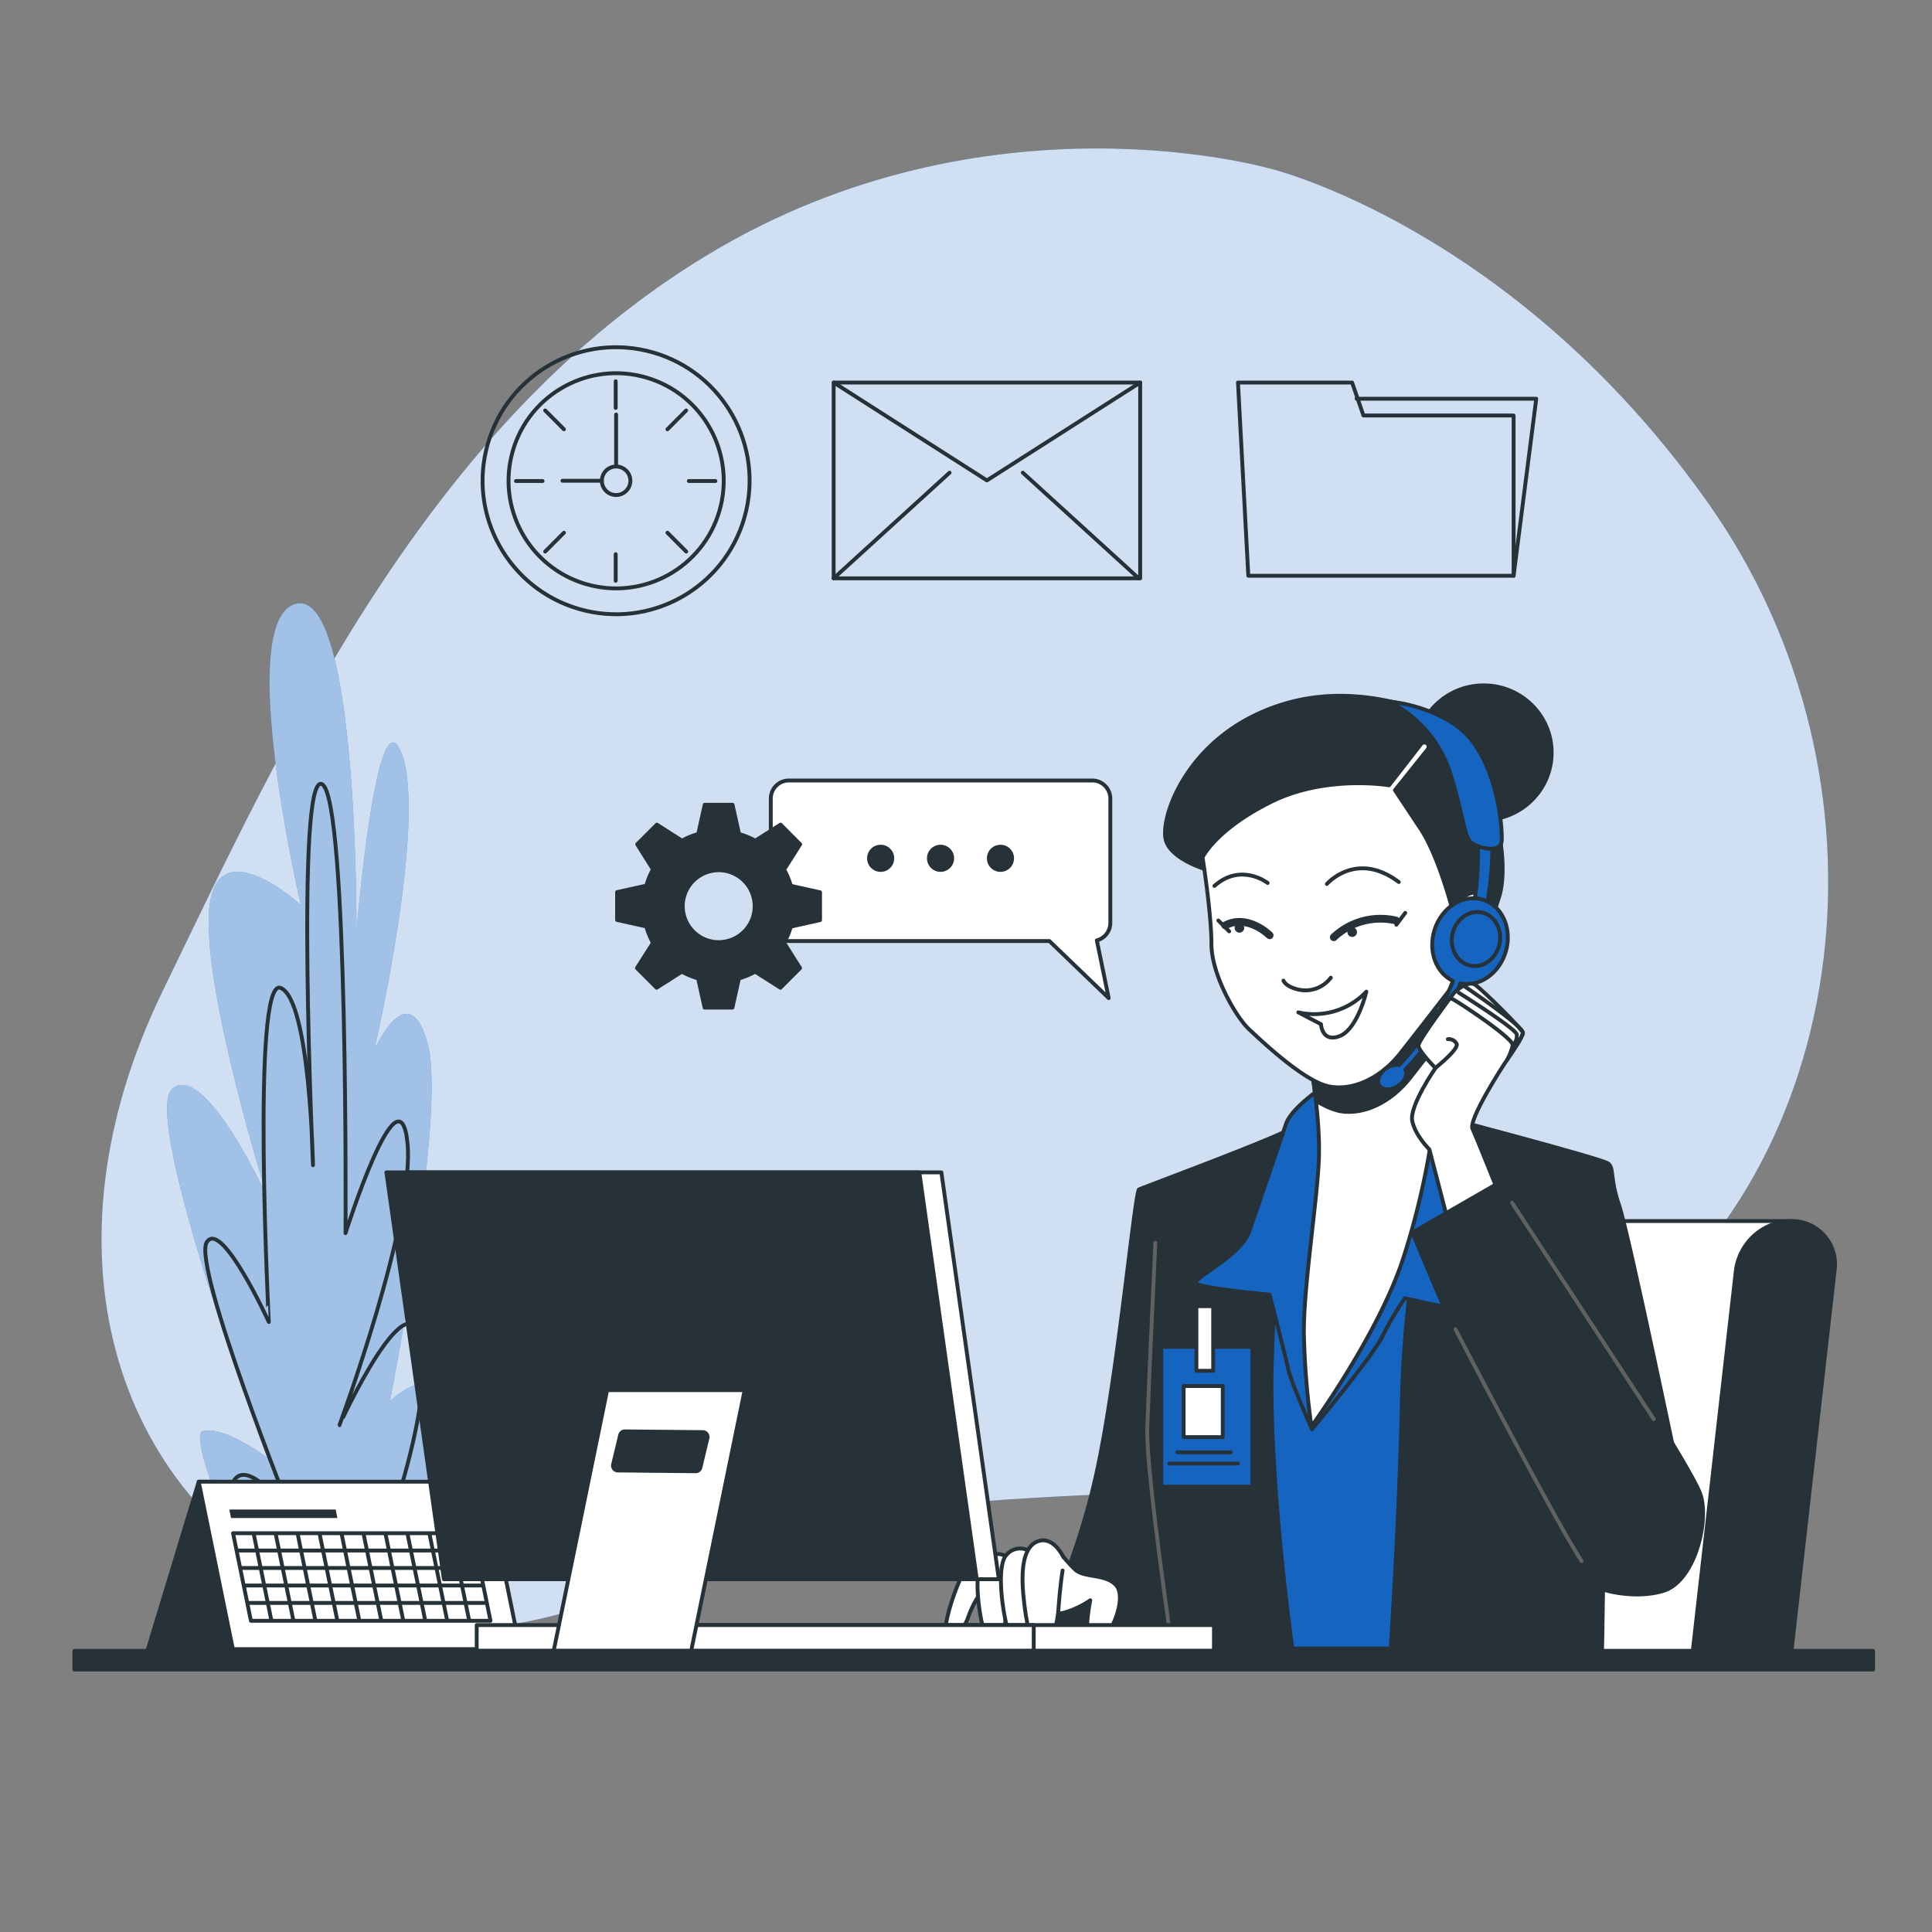 <svg xmlns="http://www.w3.org/2000/svg" viewBox="0 0 500 500"><rect x="0" y="0" width="500" height="500" fill="#808080" stroke="none"/><g id="freepik--background-simple--inject-3"><path d="M329.22,43.77s-73.45-21.63-146,22.12S73.73,191.21,42,256.67,27.85,386.24,82.82,413.17s92.77-18.6,170.17-24.54,98.14,3.72,162.63-41.6,76.76-145.46,26.59-216.64S329.22,43.77,329.22,43.77Z" style="fill:#1565C0"></path><path d="M329.22,43.77s-73.45-21.63-146,22.12S73.73,191.21,42,256.67,27.85,386.24,82.82,413.17s92.77-18.6,170.17-24.54,98.14,3.72,162.63-41.6,76.76-145.46,26.59-216.64S329.22,43.77,329.22,43.77Z" style="fill:#fff;opacity:0.8"></path></g><g id="freepik--Plants--inject-3"><path d="M71.93,424.65s-24.77-52.76-19.39-54.28,16.66,6.88,16.66,6.88-33.1-88.7-24.53-95.58S69.24,310,69.24,310,52.15,255.67,54.16,235s23.72-.76,23.72-.76-17.39-74.17-1.24-78,15.61,84.87,15.61,84.87,5.3-63.47,11.77-45.88-7.13,76.46-7.13,76.46,8.87-19.88,13.8-1.53-9.8,92.52-9.8,92.52,12.52-12.23,13.69,3.06-25.92,62.7-25.92,62.7L73.33,430Z" style="fill:#1565C0"></path><path d="M71.93,424.65s-24.77-52.76-19.39-54.28,16.66,6.88,16.66,6.88-33.1-88.7-24.53-95.58S69.24,310,69.24,310,52.15,255.67,54.16,235s23.72-.76,23.72-.76-17.39-74.17-1.24-78,15.61,84.87,15.61,84.87,5.3-63.47,11.77-45.88-7.13,76.46-7.13,76.46,8.87-19.88,13.8-1.53-9.8,92.52-9.8,92.52,12.52-12.23,13.69,3.06-25.92,62.7-25.92,62.7L73.33,430Z" style="fill:#fff;opacity:0.6"></path><path d="M77.21,427s-20.64-36.7-16.82-43.59,15.29,9.18,15.29,9.18-26-65-22.17-71.11,16.06,20.65,16.06,20.65S65,252.62,72.62,255.67,81,301.55,81,301.55s-4.58-101.69,2.3-98.63,6.12,116.22,6.12,116.22,13.76-43.59,16-23.71-17.58,73.41-17.58,73.41S107,326.78,109.33,349,94,412.42,94,412.42s6.88-16.82,6.88-7.65-5.35,20.65-5.35,20.65" style="fill:none;stroke:#263238;stroke-linecap:round;stroke-linejoin:round"></path></g><g id="freepik--Calendar--inject-3"><polygon points="51.43 383.46 38.26 426.86 73.93 426.86 87.5 383.69 51.43 383.46" style="fill:#263238;stroke:#263238;stroke-linecap:round;stroke-linejoin:round"></polygon><polygon points="134.6 426.79 60.27 426.79 51.43 383.46 125.76 383.46 134.6 426.79" style="fill:#fff;stroke:#263238;stroke-linecap:round;stroke-linejoin:round"></polygon><polygon points="126.94 419.46 64.94 419.46 60.31 396.79 122.31 396.79 126.94 419.46" style="fill:none;stroke:#263238;stroke-linecap:round;stroke-linejoin:round"></polygon><line x1="65.64" y1="396.88" x2="70.23" y2="419.36" style="fill:none;stroke:#263238;stroke-linecap:round;stroke-linejoin:round"></line><line x1="71.33" y1="396.88" x2="75.92" y2="419.36" style="fill:none;stroke:#263238;stroke-linecap:round;stroke-linejoin:round"></line><line x1="77.02" y1="396.88" x2="81.61" y2="419.36" style="fill:none;stroke:#263238;stroke-linecap:round;stroke-linejoin:round"></line><line x1="82.7" y1="396.88" x2="87.29" y2="419.36" style="fill:none;stroke:#263238;stroke-linecap:round;stroke-linejoin:round"></line><line x1="88.39" y1="396.88" x2="92.98" y2="419.36" style="fill:none;stroke:#263238;stroke-linecap:round;stroke-linejoin:round"></line><line x1="94.08" y1="396.88" x2="98.67" y2="419.36" style="fill:none;stroke:#263238;stroke-linecap:round;stroke-linejoin:round"></line><line x1="99.76" y1="396.88" x2="104.35" y2="419.36" style="fill:none;stroke:#263238;stroke-linecap:round;stroke-linejoin:round"></line><line x1="105.45" y1="396.88" x2="110.04" y2="419.36" style="fill:none;stroke:#263238;stroke-linecap:round;stroke-linejoin:round"></line><line x1="111.13" y1="396.88" x2="115.72" y2="419.36" style="fill:none;stroke:#263238;stroke-linecap:round;stroke-linejoin:round"></line><line x1="116.82" y1="396.88" x2="121.41" y2="419.36" style="fill:none;stroke:#263238;stroke-linecap:round;stroke-linejoin:round"></line><line x1="61.37" y1="401.27" x2="123.02" y2="401.27" style="fill:none;stroke:#263238;stroke-linecap:round;stroke-linejoin:round"></line><line x1="62.29" y1="405.79" x2="123.94" y2="405.79" style="fill:none;stroke:#263238;stroke-linecap:round;stroke-linejoin:round"></line><line x1="63.22" y1="410.32" x2="124.86" y2="410.32" style="fill:none;stroke:#263238;stroke-linecap:round;stroke-linejoin:round"></line><line x1="64.14" y1="414.84" x2="125.79" y2="414.84" style="fill:none;stroke:#263238;stroke-linecap:round;stroke-linejoin:round"></line><polygon points="87.32 392.87 59.79 392.87 59.35 390.67 86.87 390.67 87.32 392.87" style="fill:#263238"></polygon></g><g id="freepik--Character--inject-3"><path d="M463,316H373.34a17.69,17.69,0,0,0-17.12,15.38l-11,97.23h105Z" style="fill:#fff;stroke:#263238;stroke-linecap:round;stroke-linejoin:round"></path><path d="M463.47,316h0a14.69,14.69,0,0,0-14.22,12.78l-11.31,99.83h25.54l11.32-99.83A11.18,11.18,0,0,0,463.47,316Z" style="fill:#263238;stroke:#263238;stroke-linecap:round;stroke-linejoin:round"></path><path d="M344.29,286.79A98.34,98.34,0,0,1,324,297.93c-12.73,5.3-17.85,6.9-17.85,6.9l3.53,121.8H402.1s-11.85-76.37-11.85-102S391.31,294,391.31,294l-30.4-7.78Z" style="fill:#1565C0;stroke:#263238;stroke-linecap:round;stroke-linejoin:round"></path><path d="M334.21,291.92a554,554,0,0,0-5.12,62.4c-.53,31.29,5.48,73,5.48,73H266.86a183,183,0,0,0,17.87-50.7c5-25.33,9-68.27,10.06-68.8S331.74,294,334.21,291.92Z" style="fill:#263238;stroke:#263238;stroke-linecap:round;stroke-linejoin:round"></path><path d="M303.46,427.33s-6.9-46.67-6.55-57.63S299,321.62,299,321.62" style="fill:none;stroke:#616161;stroke-linecap:round;stroke-linejoin:round"></path><path d="M372.22,288.74s-8.66,39.77-9.37,72.48-3,66.29-3,66.29h54.75s.71-29.88,0-40.13-.71-8.13-.71-8.13l21.22,5.48s-13.62-65.59-16.09-72.83-1.24-9.55-2.83-10.79S372.22,288.74,372.22,288.74Z" style="fill:#263238;stroke:#263238;stroke-linecap:round;stroke-linejoin:round"></path><path d="M273.33,400.29a33.53,33.53,0,0,0,5,6c2.43,2.08,7.64,1,10.41,3.84s-.26,11.51-3.76,14.54c-6,5.17-2.82-10.52-2.82-10.52a23.73,23.73,0,0,1-6.92,3.25c-3.4.78-12.15-1.88-15.08-2s-7-.68-8.56-3.94,8.12-7.19,12.42-8.75A63,63,0,0,1,273.33,400.29Z" style="fill:#fff;stroke:#263238;stroke-linecap:round;stroke-linejoin:round"></path><path d="M254.81,404.89a4.9,4.9,0,0,0-5.11,1.7c-2,2.63-6,14.51-4.83,16.8s4.2-.92,5.64-4.69a25.31,25.31,0,0,1,2.44-5.19s1.58.77,2.69-1.29S257.87,407.07,254.81,404.89Z" style="fill:#fff;stroke:#263238;stroke-linecap:round;stroke-linejoin:round"></path><path d="M260.47,402.82a4.84,4.84,0,0,0-6.05,1c-2.81,3-.88,15.61.61,19.47s4.31,3.38,4.73,1,.9-14.25,1.05-17A14.2,14.2,0,0,0,260.47,402.82Z" style="fill:#fff;stroke:#263238;stroke-linecap:round;stroke-linejoin:round"></path><path d="M266.47,401.46a4.62,4.62,0,0,0-6.05,1c-2.79,3.17-.73,16.51.8,20.61s4.35,3.62,4.75,1.07.76-15.08.88-18A16.14,16.14,0,0,0,266.47,401.46Z" style="fill:#fff;stroke:#263238;stroke-linecap:round;stroke-linejoin:round"></path><path d="M275.25,403.08s-2.33-5.21-6.13-4.35-5,6-4.3,13.8,2.16,14,4.28,14.22,4.43-4.49,4.85-10.58,1.05-9.73,1.05-9.73" style="fill:#fff;stroke:#263238;stroke-linecap:round;stroke-linejoin:round"></path><rect x="300.54" y="348.57" width="23.57" height="36.18" style="fill:#1565C0;stroke:#263238;stroke-linecap:round;stroke-linejoin:round"></rect><rect x="309.63" y="338.03" width="4.34" height="16.74" style="fill:#fff;stroke:#263238;stroke-linecap:round;stroke-linejoin:round"></rect><rect x="306.32" y="358.7" width="10.13" height="13.23" style="fill:#fff;stroke:#263238;stroke-linecap:round;stroke-linejoin:round"></rect><line x1="304.67" y1="375.86" x2="318.52" y2="375.86" style="fill:none;stroke:#263238;stroke-linecap:round;stroke-linejoin:round"></line><line x1="302.6" y1="378.75" x2="320.38" y2="378.75" style="fill:none;stroke:#263238;stroke-linecap:round;stroke-linejoin:round"></line><path d="M341.82,281.67s-7.61,5.12-9,9.19-7.25,21.39-9.55,27.93-15.38,12.2-13.61,13.44,18.92,2.82,18.92,2.82,3.89,15.21,4.77,19.1,6.19,15.73,6.19,15.73,15.73-18.92,18.21-24a80.08,80.08,0,0,1,5.83-9.9s6.72,1.59,11,2.3,15.91,1.76,15.38-.18-6.36-10.43-8.66-18.74-.89-26.52-3.71-33.59-9-8.13-11.14-8.66S345,278.66,341.82,281.67Z" style="fill:#1565C0;stroke:#263238;stroke-linecap:round;stroke-linejoin:round"></path><path d="M339.34,276.19s2.3,12.9,2,23.33-4.07,33.77-3.89,45.79a204.07,204.07,0,0,0,1.94,23.86s17.33-23.86,23.69-43.31,8.13-36.06,8.13-37.3.35-30.05.35-30.05S353.13,277.78,339.34,276.19Z" style="fill:#fff;stroke:#263238;stroke-linecap:round;stroke-linejoin:round"></path><path d="M371.37,270.74c.07-6.48.14-12.23.14-12.23s-18.38,19.27-32.17,17.68c0,0,.65,3.63,1.2,8.6a19.09,19.09,0,0,0,5.92,2.71c6.38,1.28,13.53-2.29,18.38-8.42C366.63,276.82,369,273.74,371.37,270.74Z" style="fill:#263238;stroke:#263238;stroke-linecap:round;stroke-linejoin:round"></path><ellipse cx="383.98" cy="194.78" rx="17.59" ry="17.41" style="fill:#263238;stroke:#263238;stroke-linecap:round;stroke-linejoin:round"></ellipse><path d="M312.75,225.2s-9.44-2.56-11-7.66,4.09-23,22.47-32.17,35.24-4.09,42.64-2.05,12.77,5.88,17.62,19.41,5.1,24,3.57,29.1a72.63,72.63,0,0,1-3.32,8.94s-9.44,1-12-2.81-1.53-23-12.51-27.57-31.91-2-37,2.55S312.75,225.2,312.75,225.2Z" style="fill:#263238;stroke:#263238;stroke-linecap:round;stroke-linejoin:round"></path><path d="M311.22,221.88s2.3,14.55,2.3,22.46,6.38,18.9,9.7,22,14.3,13.53,20.68,14.81,13.53-2.3,18.38-8.43,14.3-18.38,14.3-18.38a9.09,9.09,0,0,0,9.7-6.38c2.56-7.41,1.28-15.83-3.06-16.85s-7.4,4.08-7.4,4.08-3.58-13.78-8.17-20.68l-6.64-10,8.47-10.59a1.08,1.08,0,0,0-.22-1.56h0a1.09,1.09,0,0,0-1.49.21l-8.29,10.67s-16.34-2.81-30.64,4.34S311.22,221.88,311.22,221.88Z" style="fill:#fff;stroke:#263238;stroke-linecap:round;stroke-linejoin:round"></path><line x1="363.68" y1="236.25" x2="361.38" y2="239.32" style="fill:none;stroke:#263238;stroke-linecap:round;stroke-linejoin:round"></line><path d="M332.16,253.79s.51,1.53,3.83,2.3a8.21,8.21,0,0,0,8.42-3.06" style="fill:none;stroke:#263238;stroke-linecap:round;stroke-linejoin:round"></path><path d="M336,262a18.61,18.61,0,0,0,17.61-5.36s-2.29,9.7-6.89,11.49-4.85-3.07-4.85-3.07Z" style="fill:none;stroke:#263238;stroke-linecap:round;stroke-linejoin:round"></path><path d="M345.18,242.56a17.64,17.64,0,0,1,16.08-4.34" style="fill:none;stroke:#263238;stroke-linecap:round;stroke-linejoin:round;stroke-width:2px"></path><path d="M328.58,242.05s-5.61-5.62-11.49-2.56" style="fill:none;stroke:#263238;stroke-linecap:round;stroke-linejoin:round;stroke-width:2px"></path><line x1="315.31" y1="238.22" x2="318.11" y2="241.03" style="fill:none;stroke:#263238;stroke-linecap:round;stroke-linejoin:round"></line><path d="M343.39,228.77S351,220,362,228.26" style="fill:none;stroke:#263238;stroke-linecap:round;stroke-linejoin:round"></path><path d="M328.07,228.51s-6.89-5.36-13.79.77" style="fill:none;stroke:#263238;stroke-linecap:round;stroke-linejoin:round"></path><path d="M351.19,241.19A1.24,1.24,0,1,1,350,240,1.24,1.24,0,0,1,351.19,241.19Z" style="fill:#263238"></path><path d="M322,240.12a1.24,1.24,0,1,1-1.24-1.23A1.24,1.24,0,0,1,322,240.12Z" style="fill:#263238"></path><path d="M382.33,215.22s.88,11.49-1.24,20.15l3.36,1.06s2.65-13.26,1.41-20.68Z" style="fill:#1565C0;stroke:#263238;stroke-linecap:round;stroke-linejoin:round"></path><path d="M359.49,181.61a31.26,31.26,0,0,1,15.74,18.21c4.06,13.08,3.53,17.15,6,18.56s7.25,2.3,7.42-.88-.93-17.37-8-26.17C375.35,184.63,363.91,181.79,359.49,181.61Z" style="fill:#1565C0;stroke:#263238;stroke-linecap:round;stroke-linejoin:round"></path><path d="M383.73,232.84c-5.09-1.56-10.68,2-12.5,7.91-1.68,5.47.46,11.05,4.8,13.11a66.74,66.74,0,0,1-13.95,21.77,4.73,4.73,0,0,0-3.32.84c-1.82,1.23-2.62,3.24-1.77,4.5s3,1.28,4.83.06,2.48-3,1.9-4.22a67.74,67.74,0,0,0,14.22-22.31c4.86,1,10-2.48,11.71-8.11C391.47,240.47,388.82,234.4,383.73,232.84Z" style="fill:#1565C0;stroke:#263238;stroke-linecap:round;stroke-linejoin:round"></path><path d="M388.05,244.4c-.86,3.78-4.27,6.24-7.62,5.48s-5.37-4.45-4.51-8.23,4.27-6.24,7.62-5.49S388.91,240.61,388.05,244.4Z" style="fill:#1565C0;stroke:#263238;stroke-linecap:round;stroke-linejoin:round"></path><path d="M387.07,306.77s-4.95-12.37-6-14.67,7.6-15.91,9-17.86,4.06-6,4.06-6.89-10.07-10.79-12.2-12.38-5.65,2-5.65,2-9.19,12.2-9.19,13.61,4.41,5.83,4.41,5.83-6.89,9.9-6,13.79,4.42,7.25,4.42,7.25l4.95,19.09Z" style="fill:#fff;stroke:#263238;stroke-linecap:round;stroke-linejoin:round"></path><path d="M371.51,276.36s6-4.77,5.48-6.18a2.25,2.25,0,0,0-2.29-1.24" style="fill:none;stroke:#263238;stroke-linecap:round;stroke-linejoin:round"></path><path d="M375.76,258.51c.53,0,16.08,10.25,15.73,12a15.51,15.51,0,0,1-1.41,3.71" style="fill:none;stroke:#263238;stroke-linecap:round;stroke-linejoin:round"></path><path d="M377.53,256.92s14.67,9.19,15,10.78a3.25,3.25,0,0,1-1.06,2.83" style="fill:none;stroke:#263238;stroke-linecap:round;stroke-linejoin:round"></path><path d="M379.12,255.33s15.38,10.43,15,12a10.89,10.89,0,0,1-1.94,3.53" style="fill:none;stroke:#263238;stroke-linecap:round;stroke-linejoin:round"></path><path d="M389.19,305.36,365.5,319s30.76,73.18,36.42,83.08,20.86,12.2,28.82,9.55,11.84-18.56,9.19-25.28S418.18,350.26,409,335.58,389.19,305.36,389.19,305.36Z" style="fill:#263238;stroke:#263238;stroke-linecap:round;stroke-linejoin:round"></path><path d="M376.67,344s26,50,32.66,60" style="fill:none;stroke:#616161;stroke-linecap:round;stroke-linejoin:round"></path><line x1="391.33" y1="311.29" x2="428" y2="367.29" style="fill:none;stroke:#616161;stroke-linecap:round;stroke-linejoin:round"></line></g><g id="freepik--text-balloon--inject-3"><path d="M287.35,238.86V206.67a4.68,4.68,0,0,0-4.68-4.68H204.16a4.68,4.68,0,0,0-4.68,4.68v32.19a4.68,4.68,0,0,0,4.68,4.68h67.42l15.35,14.77-3.07-14.94A4.68,4.68,0,0,0,287.35,238.86Z" style="fill:#fff;stroke:#263238;stroke-linecap:round;stroke-linejoin:round"></path><circle cx="227.91" cy="222.13" r="3.51" style="fill:#263238"></circle><circle cx="243.41" cy="222.13" r="3.51" style="fill:#263238"></circle><circle cx="258.92" cy="222.13" r="3.51" style="fill:#263238"></circle><path d="M212.23,238.12v-7.2l-7.57-1.68a19.64,19.64,0,0,0-1.73-4.2l4.15-6.54L202,213.41l-6.54,4.16a18.78,18.78,0,0,0-4.19-1.73l-1.69-7.57h-7.2l-1.68,7.57a18.66,18.66,0,0,0-4.2,1.73L170,213.41l-5.09,5.09L169,225a18.66,18.66,0,0,0-1.73,4.2l-7.57,1.68v7.2l7.57,1.69A18.78,18.78,0,0,0,169,244l-4.16,6.54,5.09,5.09,6.54-4.16a19.17,19.17,0,0,0,4.2,1.74l1.68,7.56h7.2l1.69-7.56a19.29,19.29,0,0,0,4.19-1.74l6.54,4.16,5.09-5.09L202.93,244a19.77,19.77,0,0,0,1.73-4.19ZM186,243.82a9.3,9.3,0,1,1,9.3-9.3A9.3,9.3,0,0,1,186,243.82Z" style="fill:#263238;stroke:#263238;stroke-linecap:round;stroke-linejoin:round"></path></g><g id="freepik--Device--inject-3"><rect x="148.77" y="420.56" width="165.4" height="6.67" transform="translate(462.94 847.8) rotate(180)" style="fill:#fff;stroke:#263238;stroke-linecap:round;stroke-linejoin:round"></rect><rect x="123.38" y="420.56" width="144.16" height="6.67" transform="translate(390.91 847.8) rotate(180)" style="fill:#fff;stroke:#263238;stroke-linecap:round;stroke-linejoin:round"></rect><polygon points="120.58 408.7 258.5 408.7 243.63 303.41 105.71 303.41 120.58 408.7" style="fill:#fff;stroke:#263238;stroke-linecap:round;stroke-linejoin:round"></polygon><polygon points="114.87 408.7 252.79 408.7 237.92 303.41 100 303.41 114.87 408.7" style="fill:#263238;stroke:#263238;stroke-linecap:round;stroke-linejoin:round"></polygon><path d="M157.13,359.76l-13.84,67.48h35.59l13.84-67.48Zm24.14,20a1.25,1.25,0,0,1-1.23,1l-20.16-.2a1.26,1.26,0,0,1-1.21-1.55l1.82-7.57a1.25,1.25,0,0,1,1.23-1l20.17.19a1.26,1.26,0,0,1,1.2,1.55Z" style="fill:#fff;stroke:#263238;stroke-linecap:round;stroke-linejoin:round"></path><rect x="19.25" y="427.24" width="465.5" height="4.84" transform="translate(504 859.32) rotate(180)" style="fill:#263238;stroke:#263238;stroke-linecap:round;stroke-linejoin:round"></rect></g><g id="freepik--Icons--inject-3"><polygon points="352.86 107.53 349.92 99 320.39 99 323.06 149 391.72 149 391.72 107.53 352.86 107.53" style="fill:none;stroke:#263238;stroke-linecap:round;stroke-linejoin:round"></polygon><polyline points="391.72 149 397.58 103.19 351.08 103.19" style="fill:none;stroke:#263238;stroke-linecap:round;stroke-linejoin:round"></polyline><circle cx="159.45" cy="124.42" r="34.55" transform="translate(1.9 251.24) rotate(-76.8)" style="fill:none;stroke:#263238;stroke-linecap:round;stroke-linejoin:round"></circle><circle cx="159.45" cy="124.42" r="27.84" transform="translate(1.36 250.57) rotate(-76.55)" style="fill:none;stroke:#263238;stroke-linecap:round;stroke-linejoin:round"></circle><path d="M163.14,124.42a3.69,3.69,0,1,1-3.69-3.69A3.69,3.69,0,0,1,163.14,124.42Z" style="fill:none;stroke:#263238;stroke-linecap:round;stroke-linejoin:round"></path><line x1="159.34" y1="98.67" x2="159.34" y2="105.56" style="fill:none;stroke:#263238;stroke-linecap:round;stroke-linejoin:round"></line><line x1="159.34" y1="143.42" x2="159.34" y2="150.3" style="fill:none;stroke:#263238;stroke-linecap:round;stroke-linejoin:round"></line><line x1="141.09" y1="106.23" x2="145.95" y2="111.1" style="fill:none;stroke:#263238;stroke-linecap:round;stroke-linejoin:round"></line><line x1="172.73" y1="137.87" x2="177.59" y2="142.74" style="fill:none;stroke:#263238;stroke-linecap:round;stroke-linejoin:round"></line><line x1="133.53" y1="124.49" x2="140.41" y2="124.49" style="fill:none;stroke:#263238;stroke-linecap:round;stroke-linejoin:round"></line><line x1="178.27" y1="124.49" x2="185.15" y2="124.49" style="fill:none;stroke:#263238;stroke-linecap:round;stroke-linejoin:round"></line><line x1="141.09" y1="142.74" x2="145.95" y2="137.87" style="fill:none;stroke:#263238;stroke-linecap:round;stroke-linejoin:round"></line><line x1="172.73" y1="111.1" x2="177.59" y2="106.23" style="fill:none;stroke:#263238;stroke-linecap:round;stroke-linejoin:round"></line><line x1="155.76" y1="124.42" x2="145.57" y2="124.42" style="fill:none;stroke:#263238;stroke-linecap:round;stroke-linejoin:round"></line><line x1="159.45" y1="120.73" x2="159.45" y2="107.28" style="fill:none;stroke:#263238;stroke-linecap:round;stroke-linejoin:round"></line><rect x="215.75" y="99" width="79.33" height="50.67" style="fill:none;stroke:#263238;stroke-linecap:round;stroke-linejoin:round"></rect><polyline points="215.75 99 255.41 124.33 295.08 99" style="fill:none;stroke:#263238;stroke-linecap:round;stroke-linejoin:round"></polyline><line x1="215.75" y1="149.67" x2="245.75" y2="122.33" style="fill:none;stroke:#263238;stroke-linecap:round;stroke-linejoin:round"></line><line x1="294.7" y1="149.67" x2="264.7" y2="122.33" style="fill:none;stroke:#263238;stroke-linecap:round;stroke-linejoin:round"></line></g></svg>